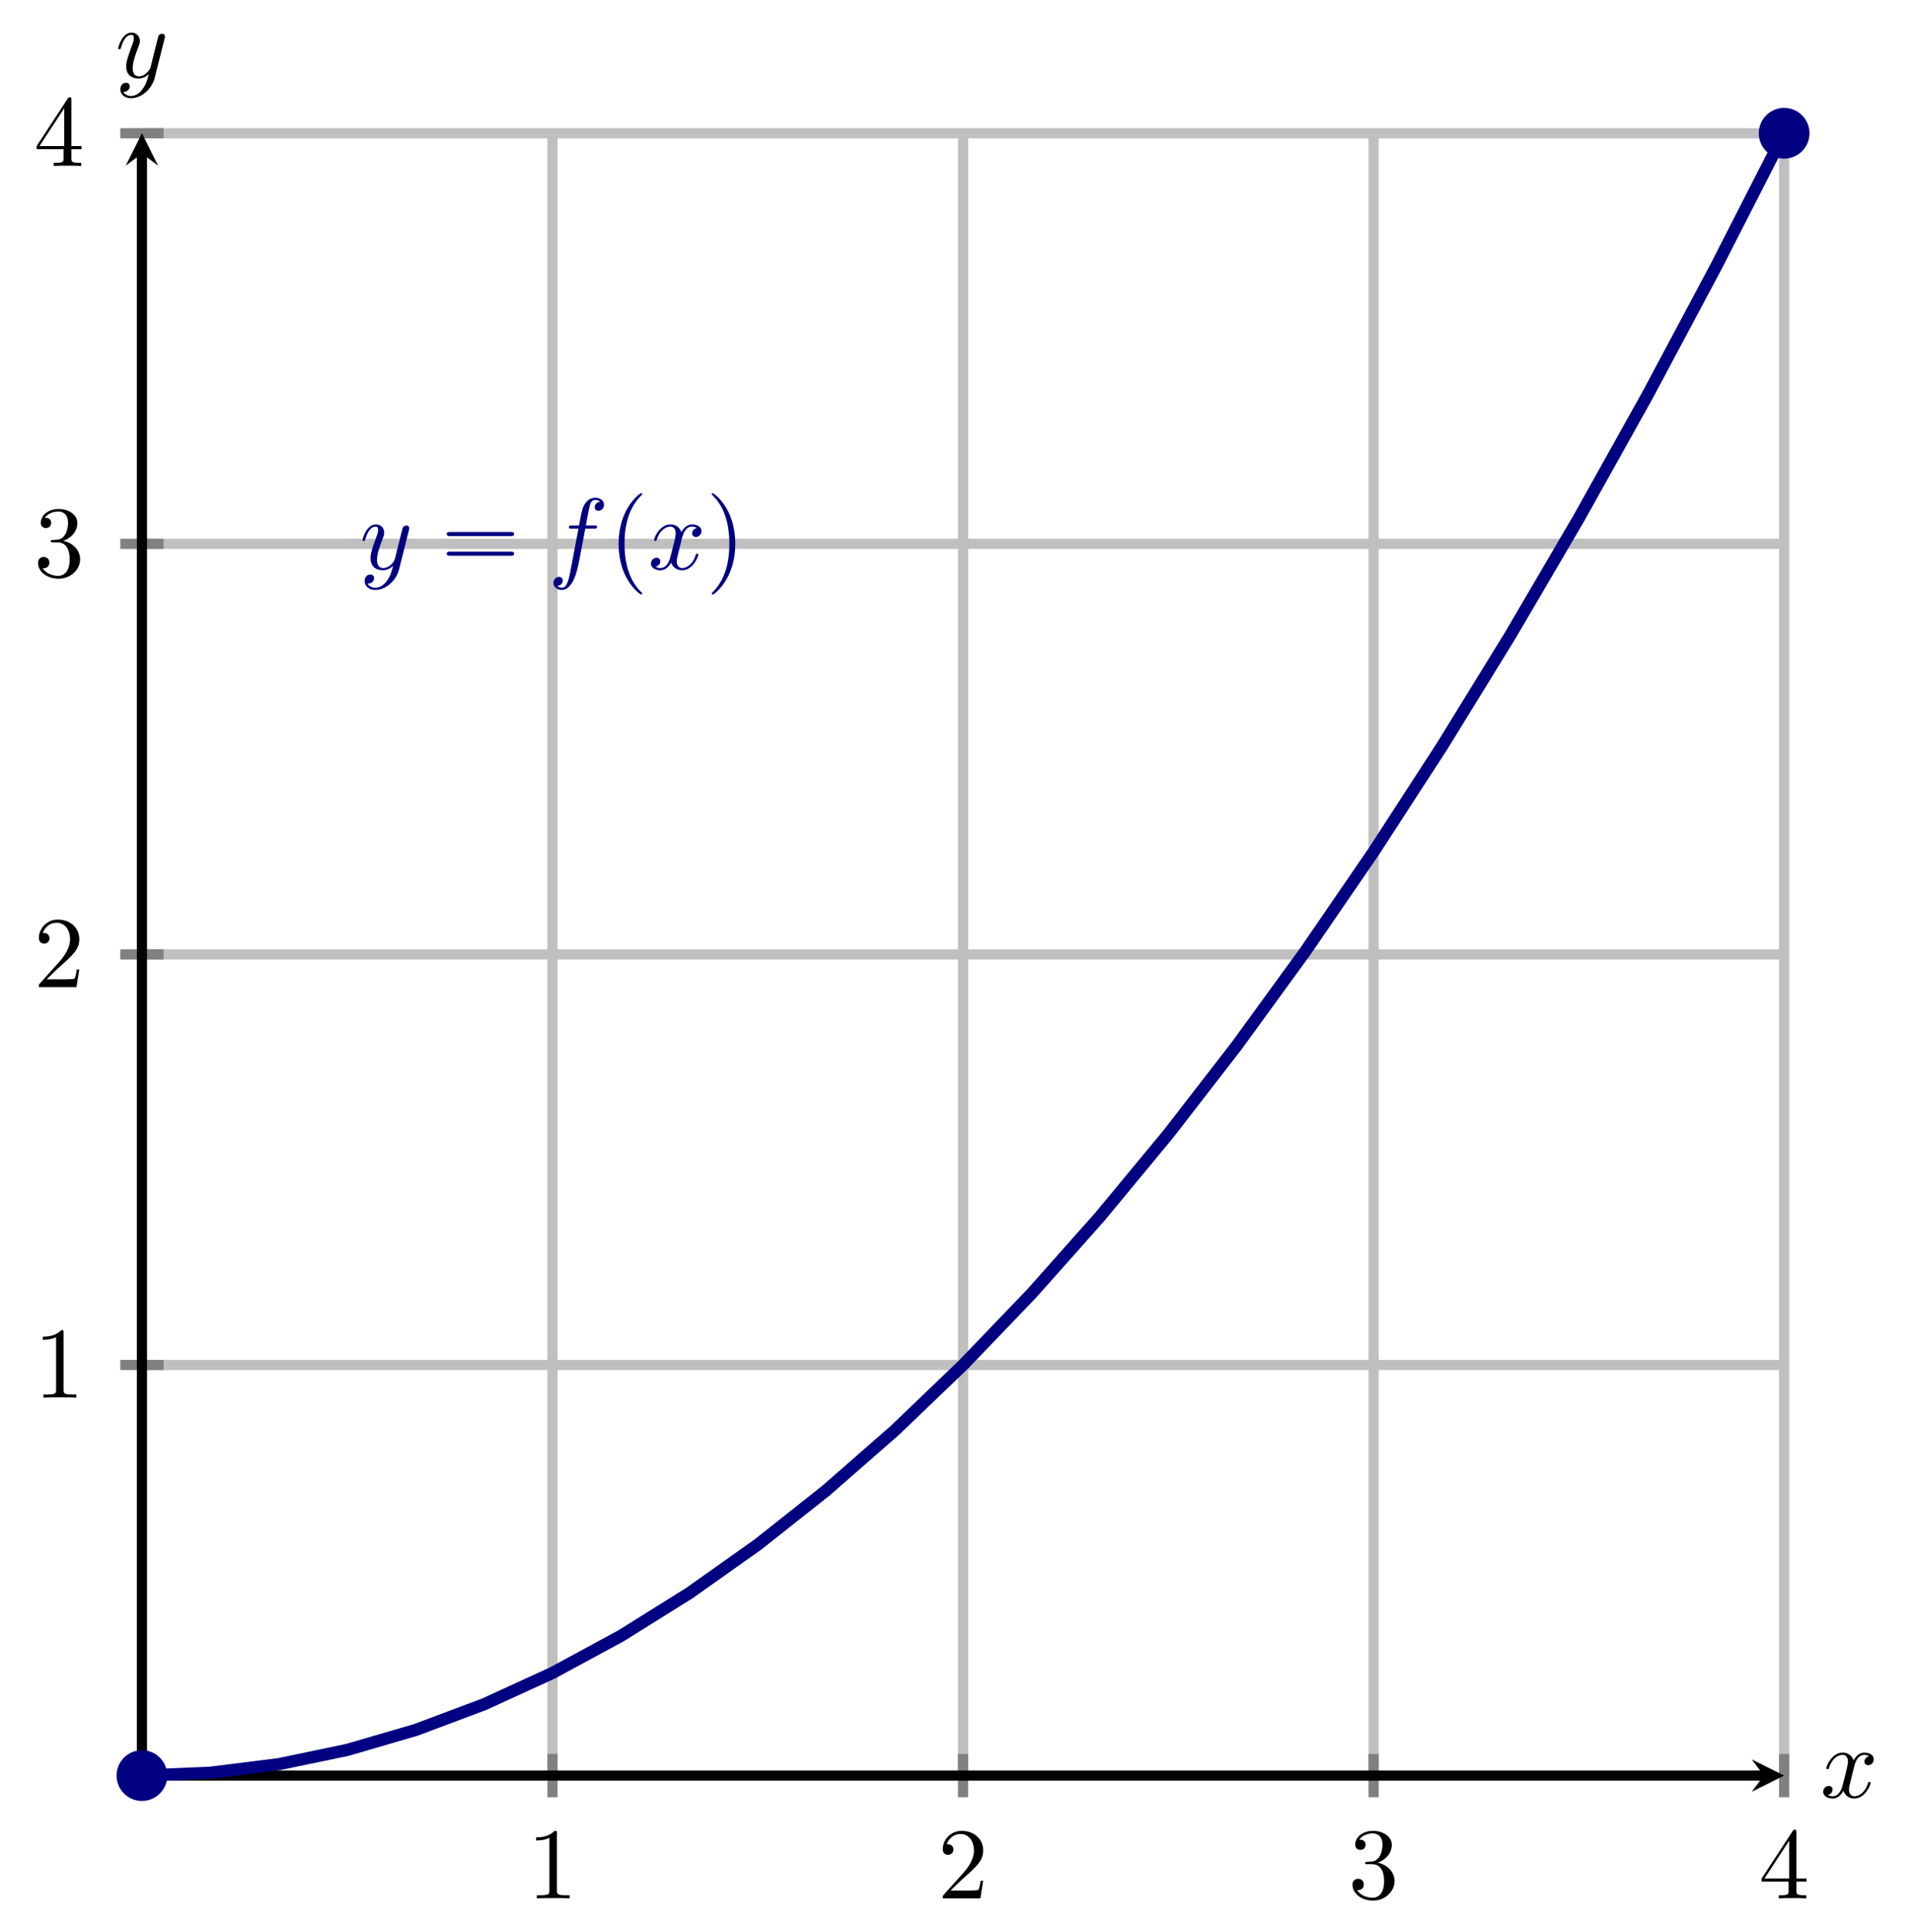 <?xml version="1.0" encoding="UTF-8" standalone="no"?>
<!DOCTYPE svg PUBLIC "-//W3C//DTD SVG 1.1//EN" "http://www.w3.org/Graphics/SVG/1.1/DTD/svg11.dtd">
<svg xmlns="http://www.w3.org/2000/svg" xmlns:xlink="http://www.w3.org/1999/xlink" version="1.1" width="187.909pt" height="189.879pt" viewBox="0 0 187.909 189.879">
<path transform="matrix(1,0,0,-1,13.948,174.492)" stroke-width="1" stroke-linecap="butt" stroke-miterlimit="10" stroke-linejoin="miter" fill="none" stroke="#bfbfbf" d="M 40.349 0 L 40.349 161.396 M 80.698 0 L 80.698 161.396 M 121.047 0 L 121.047 161.396 M 161.396 0 L 161.396 161.396 "/>
<path transform="matrix(1,0,0,-1,13.948,174.492)" stroke-width="1" stroke-linecap="butt" stroke-miterlimit="10" stroke-linejoin="miter" fill="none" stroke="#bfbfbf" d="M 0 40.349 L 161.396 40.349 M 0 80.698 L 161.396 80.698 M 0 121.047 L 161.396 121.047 M 0 161.396 L 161.396 161.396 "/>
<path transform="matrix(1,0,0,-1,13.948,174.492)" stroke-width="1" stroke-linecap="butt" stroke-miterlimit="10" stroke-linejoin="miter" fill="none" stroke="#808080" d="M 40.349 -2.126 L 40.349 2.126 M 80.698 -2.126 L 80.698 2.126 M 121.047 -2.126 L 121.047 2.126 M 161.396 -2.126 L 161.396 2.126 "/>
<path transform="matrix(1,0,0,-1,13.948,174.492)" stroke-width="1" stroke-linecap="butt" stroke-miterlimit="10" stroke-linejoin="miter" fill="none" stroke="#808080" d="M -2.126 40.349 L 2.126 40.349 M -2.126 80.698 L 2.126 80.698 M -2.126 121.047 L 2.126 121.047 M -2.126 161.396 L 2.126 161.396 "/>
<path transform="matrix(1,0,0,-1,13.948,174.492)" stroke-width="1" stroke-linecap="butt" stroke-miterlimit="10" stroke-linejoin="miter" fill="none" stroke="#000000" d="M 0 0 L 159.404 0 "/>
<path transform="matrix(1,0,0,-1,173.352,174.492)" d="M 1.993 0 L -1.196 1.594 L 0 0 L -1.196 -1.594 "/>
<path transform="matrix(1,0,0,-1,13.948,174.492)" stroke-width="1" stroke-linecap="butt" stroke-miterlimit="10" stroke-linejoin="miter" fill="none" stroke="#000000" d="M 0 0 L 0 159.404 "/>
<path transform="matrix(0,-1,-1,-0,13.948,15.088)" d="M 1.993 0 L -1.196 1.594 L 0 0 L -1.196 -1.594 "/>
<symbol id="font_0_3">
<path d="M .205 .64 C .205 .664 .205 .666 .182 .666 C .12 .602 .032 .602 0 .602 L 0 .571 C .02 .571 .079 .571 .131 .597 L .131 .079 C .131 .043 .128 .031 .038 .031 L .006 .031 L .006 0 C .041 .003 .128 .003 .168 .003 C .208 .003 .295 .003 .33 0 L .33 .031 L .298 .031 C .208 .031 .205 .042 .205 .079 L .205 .64 Z "/>
</symbol>
<use xlink:href="#font_0_3" transform="matrix(9.963,0,0,-9.963,52.692,186.558)"/>
<symbol id="font_0_4">
<path d="M .077 .077 L .183 .18 C .339 .318 .399 .372 .399 .472 C .399 .586 .309 .666 .187 .666 C .074 .666 0 .574 0 .485 C 0 .429 .05 .429 .053 .429 C .07 .429 .105 .441 .105 .482 C .105 .508 .087 .534 .052 .534 C .044 .534 .042 .534 .039 .533 C .062 .598 .116 .635 .174 .635 C .265 .635 .308 .554 .308 .472 C .308 .392 .258 .313 .203 .251 L .011 .037 C 0 .026 0 .024 0 0 L .371 0 L .399 .174 L .374 .174 C .369 .144 .362 .1 .352 .085 C .345 .077 .279 .077 .257 .077 L .077 .077 Z "/>
</symbol>
<use xlink:href="#font_0_4" transform="matrix(9.963,0,0,-9.963,92.652,186.558)"/>
<symbol id="font_0_5">
<path d="M .248 .374 C .33 .401 .388 .471 .388 .55 C .388 .632 .3 .688 .204 .688 C .103 .688 .027 .628 .027 .552 C .027 .519 .049 .5 .078 .5 C .109 .5 .129 .522 .129 .551 C .129 .601 .082 .601 .067 .601 C .098 .65 .164 .663 .2 .663 C .241 .663 .296 .641 .296 .551 C .296 .539 .294 .481 .268 .437 C .238 .389 .204 .386 .179 .385 C .171 .384 .147 .382 .14 .382 C .132 .381 .125 .38 .125 .37 C .125 .359 .132 .359 .149 .359 L .193 .359 C .275 .359 .312 .291 .312 .193 C .312 .057 .243 .028 .199 .028 C .156 .028 .081 .045 .046 .104 C .081 .099 .112 .121 .112 .159 C .112 .195 .085 .215 .056 .215 C .032 .215 0 .201 0 .157 C 0 .066 .093 0 .202 0 C .324 0 .415 .091 .415 .193 C .415 .275 .352 .353 .248 .374 Z "/>
</symbol>
<use xlink:href="#font_0_5" transform="matrix(9.963,0,0,-9.963,132.921,186.777)"/>
<symbol id="font_0_6">
<path d="M .266 .165 L .266 .078 C .266 .042 .264 .031 .19 .031 L .169 .031 L .169 0 C .21 .003 .262 .003 .304 .003 C .346 .003 .399 .003 .44 0 L .44 .031 L .419 .031 C .345 .031 .343 .042 .343 .078 L .343 .165 L .443 .165 L .443 .196 L .343 .196 L .343 .651 C .343 .671 .343 .677 .327 .677 C .318 .677 .315 .677 .307 .665 L 0 .196 L 0 .165 L .266 .165 M .272 .196 L .028 .196 L .272 .569 L .272 .196 Z "/>
</symbol>
<use xlink:href="#font_0_6" transform="matrix(9.963,0,0,-9.963,173.13,186.558)"/>
<use xlink:href="#font_0_3" transform="matrix(9.963,0,0,-9.963,4.208,137.354)"/>
<use xlink:href="#font_0_4" transform="matrix(9.963,0,0,-9.963,3.819,97.005)"/>
<use xlink:href="#font_0_5" transform="matrix(9.963,0,0,-9.963,3.739,56.876)"/>
<use xlink:href="#font_0_6" transform="matrix(9.963,0,0,-9.963,3.6,16.308)"/>
<path transform="matrix(1,0,0,-1,13.948,174.492)" stroke-width="1.196" stroke-linecap="butt" stroke-miterlimit="10" stroke-linejoin="miter" fill="none" stroke="#000080" d="M 0 0 L 6.725 .28 L 13.45 1.121 L 20.174 2.522 L 26.899 4.483 L 33.624 7.005 L 40.349 10.087 L 47.074 13.73 L 53.799 17.933 L 60.523 22.696 L 67.248 28.02 L 73.973 33.904 L 80.698 40.349 L 87.423 47.354 L 94.147 54.919 L 100.872 63.045 L 107.597 71.731 L 114.322 80.978 L 121.047 90.785 L 127.772 101.152 L 134.496 112.08 L 141.221 123.568 L 147.946 135.617 L 154.671 148.226 L 161.396 161.395 "/>
<symbol id="font_1_3">
<path d="M .457 .586 C .461 .6 .461 .602 .461 .609 C .461 .627 .447 .636 .432 .636 C .422 .636 .406 .63 .397 .615 C .395 .61 .387 .579 .383 .561 C .376 .535 .369 .508 .363 .481 L .318 .301 C .314 .286 .271 .216 .205 .216 C .154 .216 .143 .26 .143 .297 C .143 .343 .16 .405 .194 .493 C .21 .534 .214 .545 .214 .565 C .214 .61 .182 .647 .132 .647 C .037 .647 0 .502 0 .493 C 0 .483 .01 .483 .012 .483 C .022 .483 .023 .485 .028 .501 C .055 .595 .095 .625 .129 .625 C .137 .625 .154 .625 .154 .593 C .154 .568 .144 .542 .137 .523 C .097 .417 .079 .36 .079 .313 C .079 .224 .142 .194 .201 .194 C .24 .194 .274 .211 .302 .239 C .289 .187 .277 .138 .237 .085 C .211 .051 .173 .022 .127 .022 C .113 .022 .068 .025 .051 .064 C .067 .064 .08 .064 .094 .076 C .104 .085 .114 .098 .114 .117 C .114 .148 .087 .152 .077 .152 C .054 .152 .021 .136 .021 .087 C .021 .037 .065 0 .127 0 C .23 0 .333 .091 .361 .204 L .457 .586 Z "/>
</symbol>
<use xlink:href="#font_1_3" transform="matrix(9.963,0,0,-9.963,35.626,57.979)" fill="#000080"/>
<symbol id="font_0_7">
<path d="M .631 .194 C .646 .194 .665 .194 .665 .214 C .665 .234 .646 .234 .632 .234 L .033 .234 C .019 .234 0 .234 0 .214 C 0 .194 .019 .194 .034 .194 L .631 .194 M .632 0 C .646 0 .665 0 .665 .02 C .665 .04 .646 .04 .631 .04 L .034 .04 C .019 .04 0 .04 0 .02 C 0 0 .019 0 .033 0 L .632 0 Z "/>
</symbol>
<use xlink:href="#font_0_7" transform="matrix(9.963,0,0,-9.963,43.904,54.612)" fill="#000080"/>
<symbol id="font_1_1">
<path d="M .314 .605 L .4 .605 C .42 .605 .43 .605 .43 .625 C .43 .636 .42 .636 .403 .636 L .32 .636 L .341 .75 C .345 .771 .359 .842 .365 .854 C .374 .873 .391 .888 .412 .888 C .416 .888 .442 .888 .461 .87 C .417 .866 .407 .831 .407 .816 C .407 .793 .425 .781 .444 .781 C .47 .781 .499 .803 .499 .841 C .499 .887 .453 .91 .412 .91 C .378 .91 .315 .892 .285 .793 C .279 .772 .276 .762 .252 .636 L .183 .636 C .164 .636 .153 .636 .153 .617 C .153 .605 .162 .605 .181 .605 L .247 .605 L .172 .21 C .154 .113 .137 .022 .085 .022 C .081 .022 .056 .022 .037 .04 C .083 .043 .092 .079 .092 .094 C .092 .117 .074 .129 .055 .129 C .029 .129 0 .107 0 .069 C 0 .024 .044 0 .085 0 C .14 0 .18 .059 .198 .097 C .23 .16 .253 .281 .254 .288 L .314 .605 Z "/>
</symbol>
<use xlink:href="#font_1_1" transform="matrix(9.963,0,0,-9.963,54.391,57.979)" fill="#000080"/>
<symbol id="font_0_1">
<path d="M .232 .01 C .232 .013 .232 .015 .215 .032 C .09 .158 .058 .347 .058 .5 C .058 .674 .096 .848 .219 .973 C .232 .985 .232 .987 .232 .99 C .232 .997 .228 1 .222 1 C .212 1 .122 .932 .063 .805 C .012 .695 0 .584 0 .5 C 0 .422 .011 .301 .066 .188 C .126 .065 .212 0 .222 0 C .228 0 .232 .003 .232 .01 Z "/>
</symbol>
<use xlink:href="#font_0_1" transform="matrix(9.963,0,0,-9.963,60.798,58.428)" fill="#000080"/>
<symbol id="font_1_2">
<path d="M .305 .313 C .311 .339 .334 .431 .404 .431 C .409 .431 .433 .431 .454 .418 C .426 .413 .406 .388 .406 .364 C .406 .348 .417 .329 .444 .329 C .466 .329 .498 .347 .498 .387 C .498 .439 .439 .453 .405 .453 C .347 .453 .312 .4 .3 .377 C .275 .443 .221 .453 .192 .453 C .088 .453 .031 .324 .031 .299 C .031 .289 .041 .289 .043 .289 C .051 .289 .054 .291 .056 .3 C .09 .406 .156 .431 .19 .431 C .209 .431 .244 .422 .244 .364 C .244 .333 .227 .266 .19 .126 C .174 .064 .139 .022 .095 .022 C .089 .022 .066 .022 .045 .035 C .07 .04 .092 .061 .092 .089 C .092 .116 .07 .124 .055 .124 C .025 .124 0 .098 0 .066 C 0 .02 .05 0 .094 0 C .16 0 .196 .07 .199 .076 C .211 .039 .247 0 .307 0 C .41 0 .467 .129 .467 .154 C .467 .164 .458 .164 .455 .164 C .446 .164 .444 .16 .442 .153 C .409 .046 .341 .022 .309 .022 C .27 .022 .254 .054 .254 .088 C .254 .11 .26 .132 .271 .176 L .305 .313 Z "/>
</symbol>
<use xlink:href="#font_1_2" transform="matrix(9.963,0,0,-9.963,63.976,56.047)" fill="#000080"/>
<symbol id="font_0_2">
<path d="M .232 .5 C .232 .578 .221 .699 .166 .812 C .106 .935 .02 1 .01 1 C .004 1 0 .996 0 .99 C 0 .987 0 .985 .019 .967 C .117 .868 .174 .709 .174 .5 C .174 .329 .137 .153 .013 .027 C 0 .015 0 .013 0 .01 C 0 .004 .004 0 .01 0 C .02 0 .11 .068 .169 .195 C .22 .305 .232 .416 .232 .5 Z "/>
</symbol>
<use xlink:href="#font_0_2" transform="matrix(9.963,0,0,-9.963,69.949,58.428)" fill="#000080"/>
<path transform="matrix(1,0,0,-1,13.948,174.492)" d="M 1.993 0 C 1.993 1.1 1.1 1.993 0 1.993 C -1.1 1.993 -1.993 1.1 -1.993 0 C -1.993 -1.1 -1.1 -1.993 0 -1.993 C 1.1 -1.993 1.993 -1.1 1.993 0 Z M 0 0 " fill="#000080"/>
<path transform="matrix(1,0,0,-1,13.948,174.492)" stroke-width="1" stroke-linecap="butt" stroke-miterlimit="10" stroke-linejoin="miter" fill="none" stroke="#000080" d="M 1.993 0 C 1.993 1.1 1.1 1.993 0 1.993 C -1.1 1.993 -1.993 1.1 -1.993 0 C -1.993 -1.1 -1.1 -1.993 0 -1.993 C 1.1 -1.993 1.993 -1.1 1.993 0 Z M 0 0 "/>
<path transform="matrix(1,0,0,-1,13.948,174.492)" d="M 163.389 161.396 C 163.389 162.497 162.497 163.389 161.396 163.389 C 160.296 163.389 159.404 162.497 159.404 161.396 C 159.404 160.296 160.296 159.404 161.396 159.404 C 162.497 159.404 163.389 160.296 163.389 161.396 Z M 161.396 161.396 " fill="#000080"/>
<path transform="matrix(1,0,0,-1,13.948,174.492)" stroke-width="1" stroke-linecap="butt" stroke-miterlimit="10" stroke-linejoin="miter" fill="none" stroke="#000080" d="M 163.389 161.396 C 163.389 162.497 162.497 163.389 161.396 163.389 C 160.296 163.389 159.404 162.497 159.404 161.396 C 159.404 160.296 160.296 159.404 161.396 159.404 C 162.497 159.404 163.389 160.296 163.389 161.396 Z M 161.396 161.396 "/>
<use xlink:href="#font_1_2" transform="matrix(9.963,0,0,-9.963,179.184,176.747)"/>
<use xlink:href="#font_1_3" transform="matrix(9.963,0,0,-9.963,11.616,9.652)"/>
</svg>
